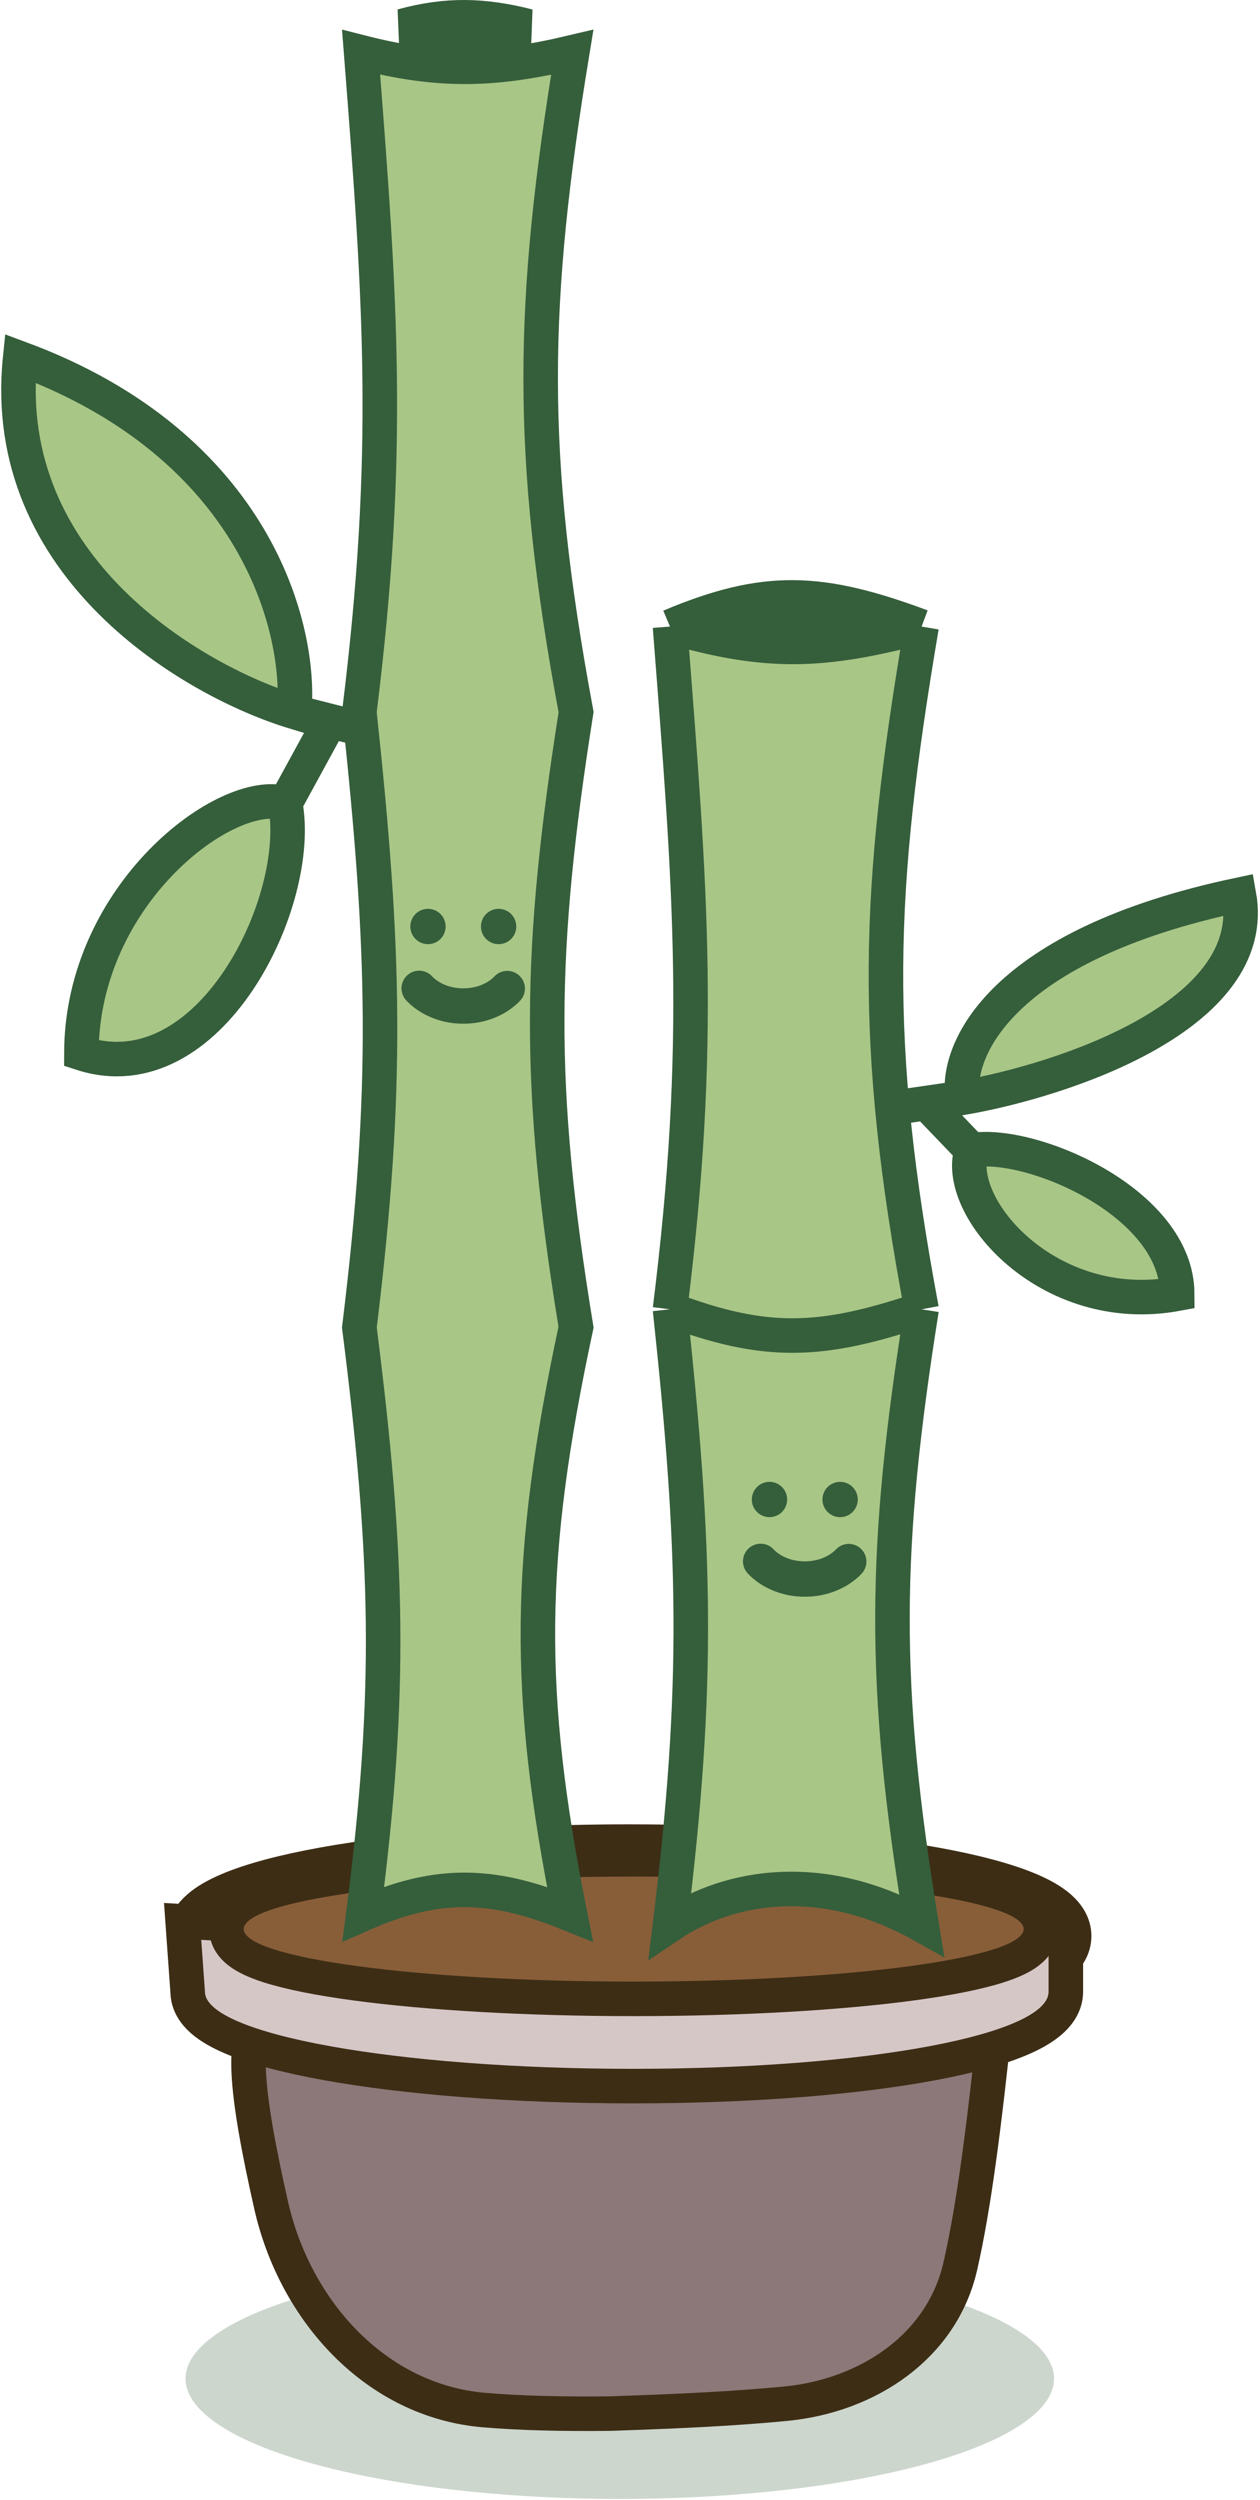 <svg width="292" height="579" viewBox="0 0 292 579" fill="none" xmlns="http://www.w3.org/2000/svg">
<ellipse cx="143.633" cy="550.867" rx="100.633" ry="27.867" fill="#355E3B" fill-opacity="0.25"/>
<path d="M62.698 468.146C54.677 467.587 57.198 485.728 62.82 510.657C68.366 535.246 87.164 556.072 112.284 558.163C120.622 558.857 129.857 559.086 141.286 558.972C157.981 558.407 170.327 557.814 182.106 556.674C201.133 554.831 218.31 543.443 222.555 524.804C225.668 511.136 228.059 492.791 230.795 466.534L62.698 468.146Z" fill="#8C7878" stroke="#3D2D15" stroke-width="8"/>
<path d="M145.784 426.497C173.325 426.497 198.36 428.506 216.6 431.794C225.687 433.433 233.285 435.422 238.706 437.732C241.4 438.88 243.784 440.202 245.559 441.765C247.314 443.311 248.929 445.518 248.929 448.369C248.929 451.219 247.314 453.426 245.559 454.972C243.784 456.535 241.4 457.857 238.706 459.005C233.285 461.316 225.687 463.305 216.6 464.943C198.36 468.231 173.325 470.241 145.784 470.241C118.243 470.241 93.208 468.231 74.968 464.943C65.881 463.305 58.282 461.316 52.861 459.005C50.167 457.857 47.783 456.535 46.009 454.972C44.308 453.474 42.74 451.356 42.644 448.634L42.639 448.369L42.644 448.103C42.74 445.381 44.309 443.263 46.009 441.765C47.783 440.202 50.167 438.88 52.861 437.732C58.282 435.422 65.881 433.433 74.968 431.794C93.208 428.506 118.243 426.497 145.784 426.497Z" fill="#D6C7C7" stroke="#3D2D15" stroke-width="8"/>
<path d="M146.641 439.378C179.834 439.378 208.475 442.304 226.163 446.912H247.002V461.26L246.998 461.516C246.91 464.147 245.482 466.248 243.839 467.784C242.143 469.369 239.862 470.706 237.285 471.864C232.107 474.191 224.839 476.185 216.092 477.824C198.531 481.115 174.18 483.122 146.641 483.122C119.1 483.122 94.064 481.112 75.824 477.824C66.737 476.186 59.139 474.197 53.719 471.886C51.024 470.738 48.64 469.416 46.865 467.853C45.151 466.343 43.572 464.203 43.499 461.449L42.648 449.533L42.323 444.976L46.883 445.256L67.023 446.487C85.565 442.132 114.416 439.378 146.641 439.378Z" fill="#D6C7C7" stroke="#3D2D15" stroke-width="8"/>
<path d="M146.854 430.598C171.928 430.598 194.706 431.964 211.285 434.195C219.545 435.306 226.43 436.654 231.331 438.213C233.753 438.983 235.93 439.879 237.581 440.965C239.035 441.921 241.22 443.784 241.22 446.758C241.22 449.731 239.035 451.593 237.581 452.55C235.93 453.636 233.753 454.531 231.331 455.302C226.43 456.861 219.545 458.208 211.285 459.319C194.706 461.55 171.928 462.917 146.854 462.917C121.779 462.917 99.001 461.55 82.422 459.319C74.162 458.208 67.278 456.861 62.377 455.302C59.955 454.531 57.779 453.636 56.127 452.55C54.718 451.623 52.624 449.847 52.494 447.033L52.488 446.758L52.494 446.482C52.623 443.668 54.718 441.891 56.127 440.965C57.779 439.879 59.955 438.983 62.377 438.213C67.278 436.654 74.162 435.306 82.422 434.195C99.001 431.964 121.779 430.598 146.854 430.598Z" fill="#885E39" stroke="#3D2D15" stroke-width="8"/>
<path d="M83.682 12.105C92.672 14.398 100.379 15.515 108.213 15.468C115.931 15.421 123.621 14.246 132.614 12.117C123.1 70.073 122.318 104.822 133.507 164.926C124.804 220 124.355 251.557 133.496 307.359C122.085 360.578 121.825 391.936 132.093 443.298C123.635 439.858 116.131 437.826 108.482 437.685C100.641 437.539 92.953 439.382 84.199 443.23C90.86 391.806 90.031 360.637 83.282 307.446C90.127 251.535 89.187 220.005 83.278 164.9C90.775 104.565 88.196 70.018 83.682 12.105ZM107.932 4.002C112.507 4.046 117.182 4.735 122.42 6.076C117.333 6.974 112.722 7.44 108.165 7.468C103.352 7.497 98.527 7.038 93.201 6.039C98.457 4.601 103.199 3.957 107.932 4.002Z" fill="#A8C686" stroke="#355E3B" stroke-width="8"/>
<path d="M213.58 303.224C190.211 311.116 177.4 311.538 155.268 303.224C161.213 358.545 162.153 389.802 155.268 445.811C169.126 436.473 190.778 433.028 213.58 445.811C204.349 389.762 204.796 358.573 213.58 303.224Z" fill="#A8C686"/>
<path d="M213.58 145.107C190.512 151.178 177.748 151.606 155.268 145.107C160.056 206.616 163.024 241.088 155.268 303.224C177.4 311.538 190.211 311.116 213.58 303.224C201.973 241.176 203.154 206.587 213.58 145.107Z" fill="#A8C686"/>
<path d="M155.268 145.107C177.748 151.606 190.512 151.178 213.58 145.107C190.248 136.446 177.428 135.764 155.268 145.107Z" fill="#355E3B"/>
<path d="M155.268 145.107C177.748 151.606 190.512 151.178 213.58 145.107M155.268 145.107C160.056 206.616 163.024 241.088 155.268 303.224M155.268 145.107C177.428 135.764 190.248 136.446 213.58 145.107M213.58 145.107C203.154 206.587 201.973 241.176 213.58 303.224M155.268 303.224C177.4 311.538 190.211 311.116 213.58 303.224M155.268 303.224C161.213 358.545 162.153 389.802 155.268 445.811C169.126 436.473 190.778 433.028 213.58 445.811C204.349 389.762 204.796 358.573 213.58 303.224" stroke="#355E3B" stroke-width="8"/>
<path d="M66.099 186.047C52.517 181.937 18.933 207.021 18.858 243.929C48.508 253.611 70.458 208.692 66.099 186.047Z" fill="#A8C686"/>
<path d="M68.181 164.871C69.917 146.047 59.643 103.318 4.662 82.989C-0.336 131.553 44.926 157.812 68.181 164.871Z" fill="#A8C686"/>
<path d="M84.842 169.106L76.511 166.988M68.181 164.871C69.917 146.047 59.643 103.318 4.662 82.989C-0.336 131.553 44.926 157.812 68.181 164.871ZM68.181 164.871L76.511 166.988M76.511 166.988L66.099 186.047M66.099 186.047C52.517 181.937 18.933 207.021 18.858 243.929C48.508 253.611 70.458 208.692 66.099 186.047Z" stroke="#355E3B" stroke-width="8"/>
<path d="M115.552 218.661C116.637 218.661 117.678 218.23 118.445 217.462C119.212 216.695 119.644 215.654 119.644 214.569C119.644 213.484 119.212 212.443 118.445 211.675C117.678 210.908 116.637 210.477 115.552 210.477C114.466 210.477 113.425 210.908 112.658 211.675C111.891 212.443 111.459 213.484 111.459 214.569C111.459 215.654 111.891 216.695 112.658 217.462C113.425 218.23 114.466 218.661 115.552 218.661ZM103.275 214.569C103.275 215.654 102.844 216.695 102.077 217.462C101.309 218.23 100.269 218.661 99.183 218.661C98.098 218.661 97.057 218.23 96.29 217.462C95.522 216.695 95.091 215.654 95.091 214.569C95.091 213.484 95.522 212.443 96.29 211.675C97.057 210.908 98.098 210.477 99.183 210.477C100.269 210.477 101.309 210.908 102.077 211.675C102.844 212.443 103.275 213.484 103.275 214.569ZM94.519 225.748C95.344 225.061 96.406 224.725 97.476 224.814C98.546 224.903 99.539 225.409 100.239 226.223L100.26 226.243C100.298 226.287 100.382 226.369 100.513 226.489C100.775 226.722 101.205 227.07 101.802 227.43C102.977 228.134 104.814 228.891 107.367 228.891C109.921 228.891 111.758 228.134 112.933 227.43C113.492 227.097 114.01 226.699 114.475 226.243L114.496 226.223C115.205 225.423 116.199 224.932 117.266 224.856C118.332 224.779 119.386 225.123 120.202 225.814C121.018 226.505 121.531 227.488 121.632 228.552C121.732 229.617 121.412 230.678 120.74 231.51L120.736 231.518L120.732 231.522L120.72 231.539L120.691 231.571L120.617 231.653C120.331 231.979 120.024 232.285 119.697 232.57C119.103 233.102 118.256 233.781 117.147 234.448C114.189 236.201 110.806 237.109 107.367 237.075C103.928 237.108 100.546 236.198 97.588 234.444C96.4 233.734 95.306 232.876 94.334 231.89L94.118 231.657L94.044 231.571L94.015 231.539L94.003 231.522L93.995 231.514C93.65 231.101 93.389 230.624 93.229 230.11C93.069 229.597 93.011 229.056 93.06 228.52C93.108 227.984 93.262 227.463 93.513 226.987C93.763 226.511 94.105 226.088 94.519 225.744V225.748Z" fill="#355E3B"/>
<path d="M194.691 351.365C195.776 351.365 196.817 350.934 197.585 350.167C198.352 349.4 198.783 348.359 198.783 347.273C198.783 346.188 198.352 345.147 197.585 344.38C196.817 343.613 195.776 343.181 194.691 343.181C193.606 343.181 192.565 343.613 191.798 344.38C191.03 345.147 190.599 346.188 190.599 347.273C190.599 348.359 191.03 349.4 191.798 350.167C192.565 350.934 193.606 351.365 194.691 351.365ZM182.415 347.273C182.415 348.359 181.984 349.4 181.217 350.167C180.449 350.934 179.408 351.365 178.323 351.365C177.238 351.365 176.197 350.934 175.43 350.167C174.662 349.4 174.231 348.359 174.231 347.273C174.231 346.188 174.662 345.147 175.43 344.38C176.197 343.613 177.238 343.181 178.323 343.181C179.408 343.181 180.449 343.613 181.217 344.38C181.984 345.147 182.415 346.188 182.415 347.273ZM173.658 358.453C174.483 357.766 175.545 357.43 176.616 357.519C177.686 357.608 178.678 358.114 179.379 358.928L179.399 358.948C179.437 358.992 179.522 359.074 179.653 359.194C179.915 359.427 180.345 359.775 180.942 360.135C182.116 360.839 183.954 361.596 186.507 361.596C189.061 361.596 190.898 360.839 192.072 360.135C192.632 359.802 193.15 359.404 193.615 358.948L193.635 358.928C194.345 358.127 195.339 357.637 196.405 357.56C197.472 357.484 198.526 357.828 199.342 358.519C200.158 359.21 200.671 360.193 200.772 361.257C200.872 362.321 200.552 363.383 199.88 364.214L199.876 364.223L199.872 364.227L199.859 364.243L199.831 364.276L199.757 364.358C199.471 364.683 199.163 364.989 198.836 365.274C198.243 365.806 197.396 366.486 196.287 367.153C193.328 368.905 189.946 369.814 186.507 369.78C183.068 369.813 179.686 368.903 176.727 367.148C175.539 366.438 174.446 365.58 173.474 364.595L173.257 364.362L173.183 364.276L173.155 364.243L173.143 364.227L173.134 364.219C172.789 363.806 172.529 363.329 172.369 362.815C172.208 362.301 172.151 361.761 172.199 361.225C172.248 360.689 172.402 360.168 172.652 359.692C172.903 359.215 173.244 358.793 173.658 358.449V358.453Z" fill="#355E3B"/>
<path d="M225.187 266.393C238.879 264.033 272.739 278.435 272.813 299.625C242.921 305.185 220.792 279.395 225.187 266.393Z" fill="#A8C686"/>
<path d="M223.087 254.235C221.337 243.427 231.695 218.895 287.125 207.223C292.165 235.106 246.533 250.182 223.087 254.235Z" fill="#A8C686"/>
<path d="M206.29 256.666L214.689 255.451M223.087 254.235C221.337 243.427 231.695 218.895 287.125 207.223C292.165 235.106 246.533 250.182 223.087 254.235ZM223.087 254.235L214.689 255.451M214.689 255.451L225.187 266.393M225.187 266.393C238.879 264.033 272.739 278.435 272.813 299.625C242.921 305.185 220.792 279.395 225.187 266.393Z" stroke="#355E3B" stroke-width="8"/>
</svg>
